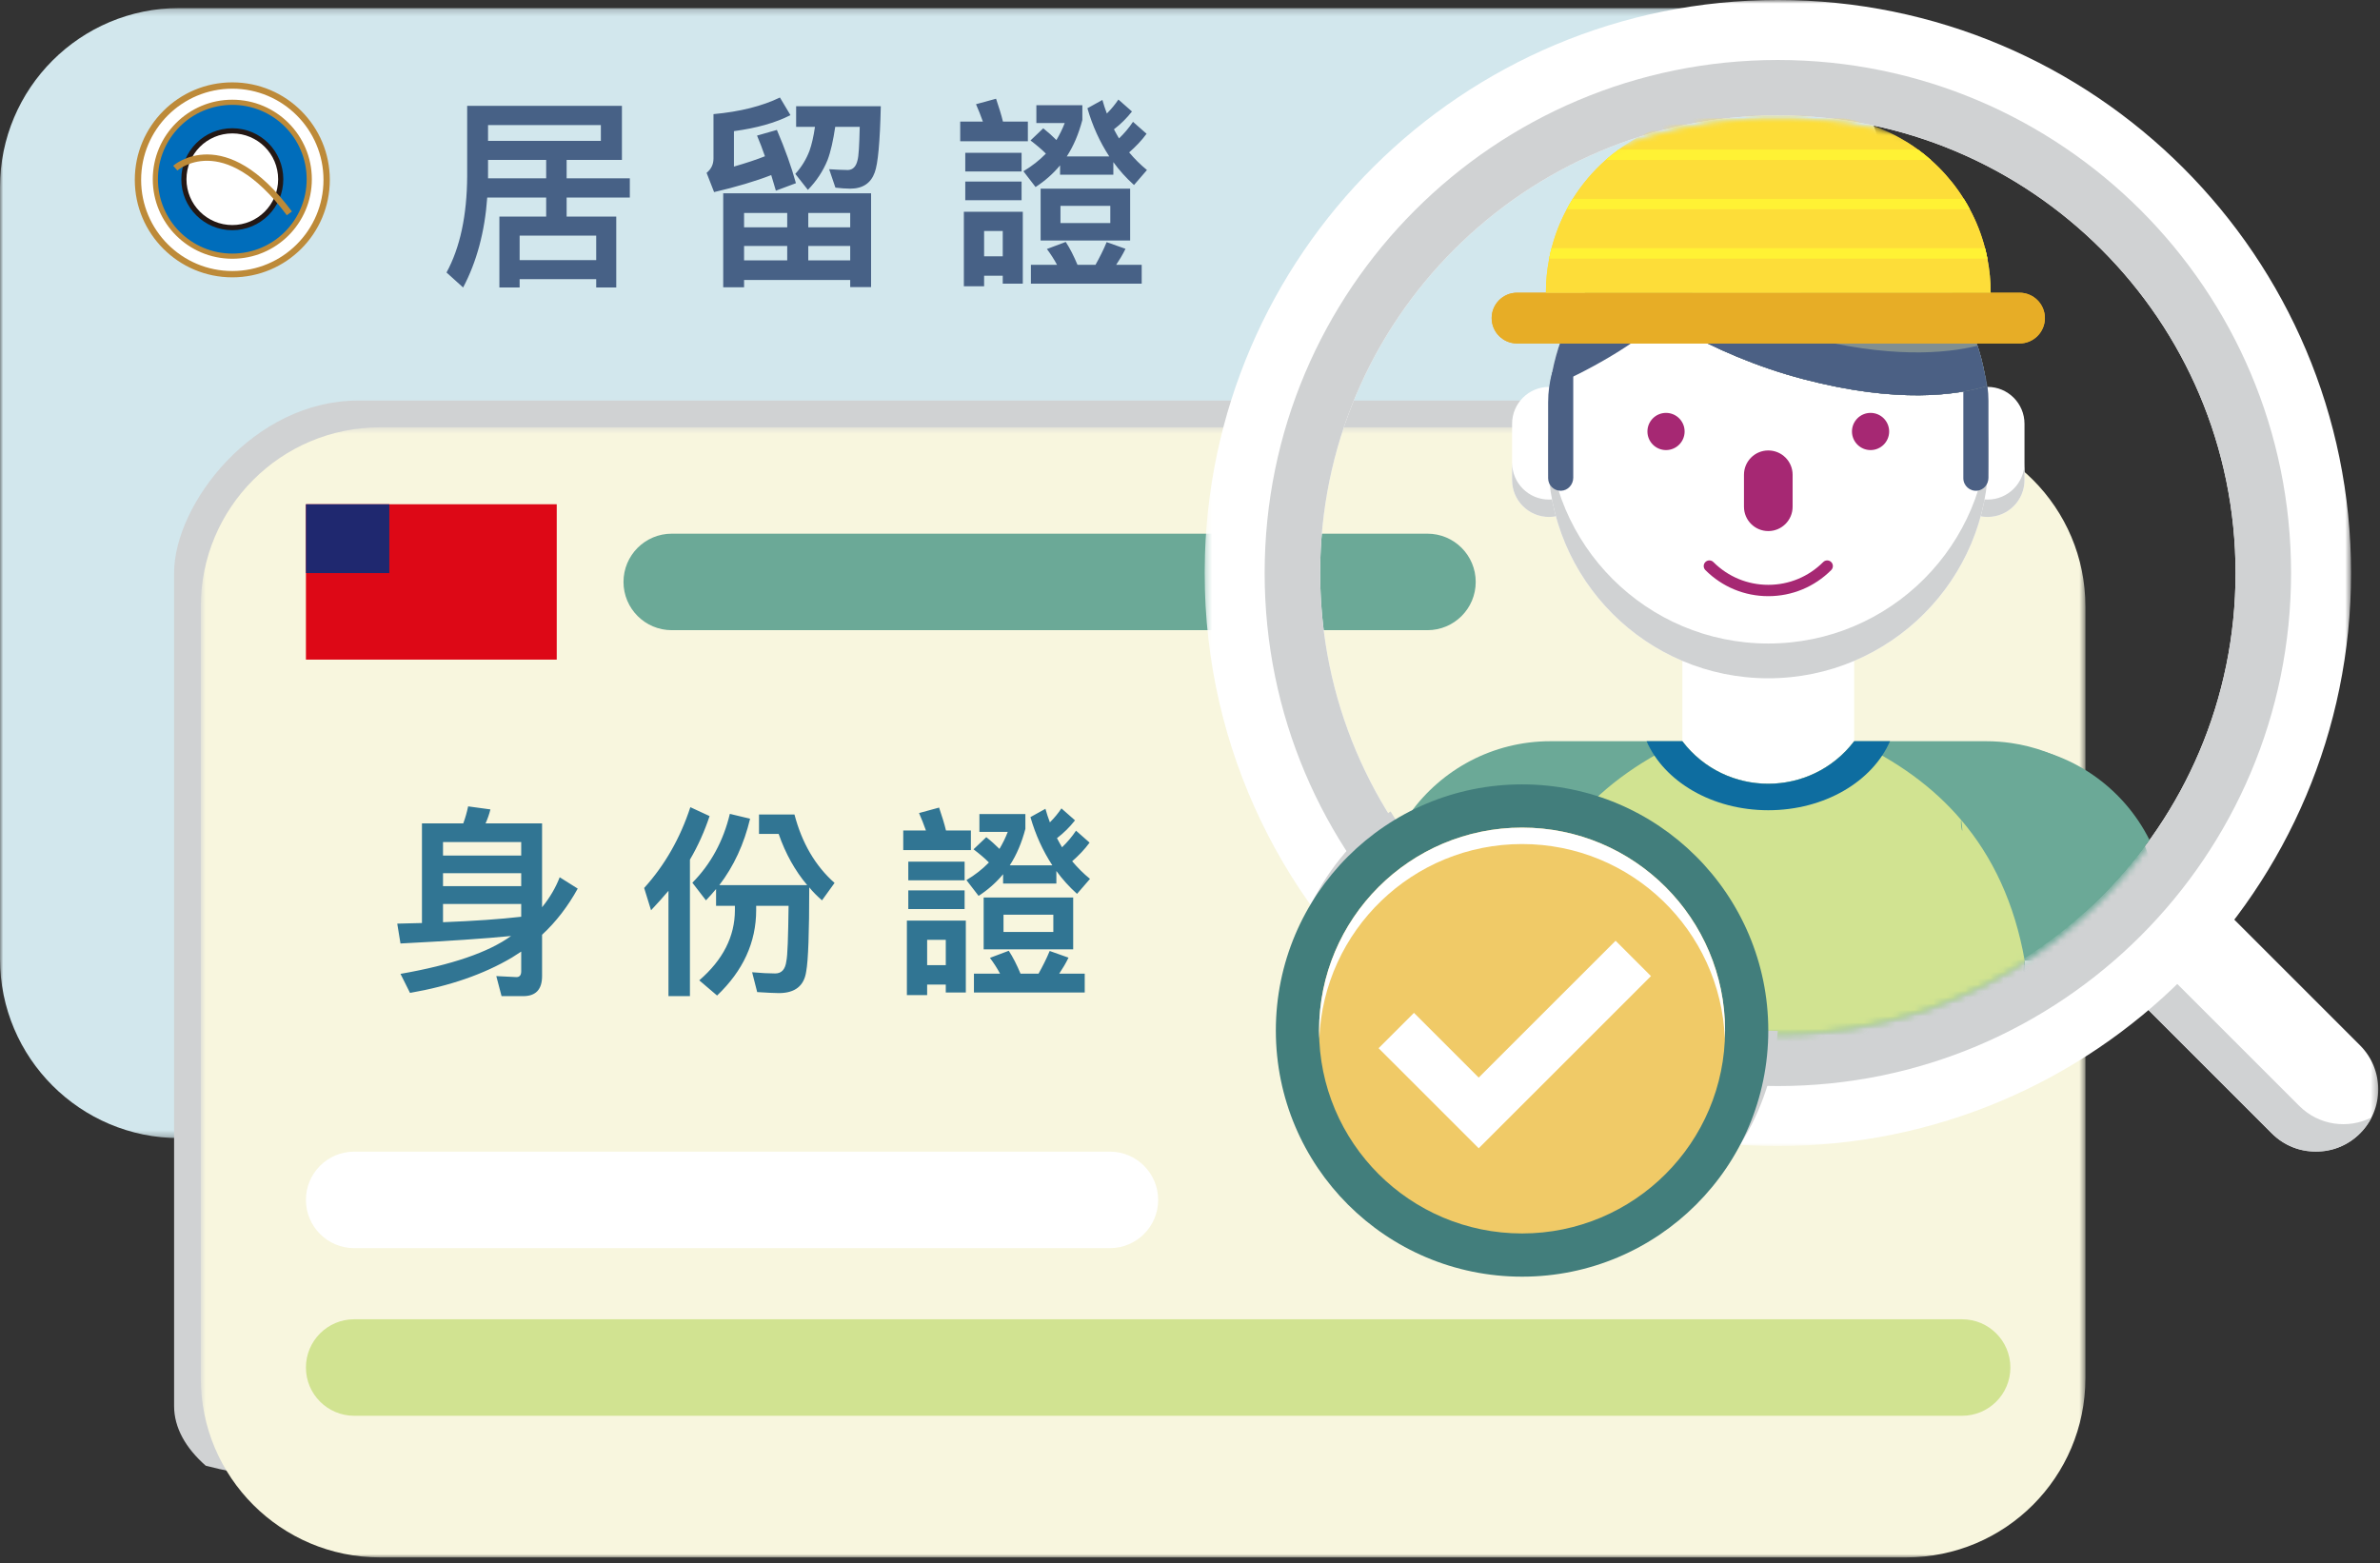 <?xml version="1.0" encoding="UTF-8"?>
<svg width="376px" height="247px" viewBox="0 0 376 247" version="1.1" xmlns="http://www.w3.org/2000/svg" xmlns:xlink="http://www.w3.org/1999/xlink">
    <rect x="0" y="0" width="376" height="247" fill="#333333" stroke="none"/>
    <!-- Generator: Sketch 61.1 (89650) - https://sketch.com -->
    <title>Group 10 outline</title>
    <desc>Created with Sketch.</desc>
    <defs>
        <polygon id="path-1" points="0 0.198 297.743 0.198 297.743 178.751 0 178.751"></polygon>
        <polygon id="path-3" points="0.72 0.447 298.463 0.447 298.463 179 0.72 179"></polygon>
        <polygon id="path-5" points="0.361 0.539 42.72 0.539 42.72 42.889 0.361 42.889"></polygon>
        <polygon id="path-7" points="0.314 0.927 181.429 0.927 181.429 182.002 0.314 182.002"></polygon>
        <path d="M0.555,73.058 C0.555,112.985 32.929,145.353 72.865,145.353 L72.865,145.353 C112.801,145.353 145.175,112.985 145.175,73.058 L145.175,73.058 C145.175,33.131 112.801,0.764 72.865,0.764 L72.865,0.764 C32.929,0.764 0.555,33.131 0.555,73.058 L0.555,73.058 Z" id="path-9"></path>
        <path d="M0.555,73.058 C0.555,112.985 32.929,145.353 72.865,145.353 L72.865,145.353 C112.801,145.353 145.175,112.985 145.175,73.058 L145.175,73.058 C145.175,33.131 112.801,0.764 72.865,0.764 L72.865,0.764 C32.929,0.764 0.555,33.131 0.555,73.058 L0.555,73.058 Z" id="path-11"></path>
        <path d="M0.555,73.058 C0.555,112.985 32.929,145.353 72.865,145.353 L72.865,145.353 C112.801,145.353 145.175,112.985 145.175,73.058 L145.175,73.058 C145.175,33.131 112.801,0.764 72.865,0.764 L72.865,0.764 C32.929,0.764 0.555,33.131 0.555,73.058 L0.555,73.058 Z" id="path-13"></path>
        <path d="M0.555,73.058 C0.555,112.985 32.929,145.353 72.865,145.353 L72.865,145.353 C112.801,145.353 145.175,112.985 145.175,73.058 L145.175,73.058 C145.175,33.131 112.801,0.764 72.865,0.764 L72.865,0.764 C32.929,0.764 0.555,33.131 0.555,73.058" id="path-15"></path>
        <path d="M0.555,73.058 C0.555,112.985 32.929,145.353 72.865,145.353 L72.865,145.353 C112.801,145.353 145.175,112.985 145.175,73.058 L145.175,73.058 C145.175,33.131 112.801,0.764 72.865,0.764 L72.865,0.764 C32.929,0.764 0.555,33.131 0.555,73.058" id="path-17"></path>
        <path d="M0.555,73.058 C0.555,112.985 32.929,145.353 72.865,145.353 L72.865,145.353 C112.801,145.353 145.175,112.985 145.175,73.058 L145.175,73.058 C145.175,33.131 112.801,0.764 72.865,0.764 L72.865,0.764 C32.929,0.764 0.555,33.131 0.555,73.058" id="path-19"></path>
        <path d="M0.555,73.058 C0.555,112.985 32.929,145.353 72.865,145.353 L72.865,145.353 C112.801,145.353 145.175,112.985 145.175,73.058 L145.175,73.058 C145.175,33.131 112.801,0.764 72.865,0.764 L72.865,0.764 C32.929,0.764 0.555,33.131 0.555,73.058" id="path-21"></path>
        <path d="M0.555,73.058 C0.555,112.985 32.929,145.353 72.865,145.353 L72.865,145.353 C112.801,145.353 145.175,112.985 145.175,73.058 L145.175,73.058 C145.175,33.131 112.801,0.764 72.865,0.764 L72.865,0.764 C32.929,0.764 0.555,33.131 0.555,73.058 L0.555,73.058 Z" id="path-23"></path>
        <path d="M0.555,73.058 C0.555,112.985 32.929,145.353 72.865,145.353 L72.865,145.353 C112.801,145.353 145.175,112.985 145.175,73.058 L145.175,73.058 C145.175,33.131 112.801,0.764 72.865,0.764 L72.865,0.764 C32.929,0.764 0.555,33.131 0.555,73.058 L0.555,73.058 Z" id="path-25"></path>
        <path d="M0.555,73.058 C0.555,112.985 32.929,145.353 72.865,145.353 L72.865,145.353 C112.801,145.353 145.175,112.985 145.175,73.058 L145.175,73.058 C145.175,33.131 112.801,0.764 72.865,0.764 L72.865,0.764 C32.929,0.764 0.555,33.131 0.555,73.058" id="path-27"></path>
        <path d="M0.555,73.058 C0.555,112.985 32.929,145.353 72.865,145.353 L72.865,145.353 C112.801,145.353 145.175,112.985 145.175,73.058 L145.175,73.058 C145.175,33.131 112.801,0.764 72.865,0.764 L72.865,0.764 C32.929,0.764 0.555,33.131 0.555,73.058" id="path-29"></path>
        <path d="M0.555,73.058 C0.555,112.985 32.929,145.353 72.865,145.353 L72.865,145.353 C112.801,145.353 145.175,112.985 145.175,73.058 L145.175,73.058 C145.175,33.131 112.801,0.764 72.865,0.764 L72.865,0.764 C32.929,0.764 0.555,33.131 0.555,73.058" id="path-31"></path>
        <path d="M0.555,73.058 C0.555,112.985 32.929,145.353 72.865,145.353 L72.865,145.353 C112.801,145.353 145.175,112.985 145.175,73.058 L145.175,73.058 C145.175,33.131 112.801,0.764 72.865,0.764 L72.865,0.764 C32.929,0.764 0.555,33.131 0.555,73.058" id="path-33"></path>
        <path d="M0.555,73.058 C0.555,112.985 32.929,145.353 72.865,145.353 L72.865,145.353 C112.801,145.353 145.175,112.985 145.175,73.058 L145.175,73.058 C145.175,33.131 112.801,0.764 72.865,0.764 L72.865,0.764 C32.929,0.764 0.555,33.131 0.555,73.058" id="path-35"></path>
        <path d="M0.555,73.058 C0.555,112.985 32.929,145.353 72.865,145.353 L72.865,145.353 C112.801,145.353 145.175,112.985 145.175,73.058 L145.175,73.058 C145.175,33.131 112.801,0.764 72.865,0.764 L72.865,0.764 C32.929,0.764 0.555,33.131 0.555,73.058" id="path-37"></path>
        <path d="M0.555,73.058 C0.555,112.985 32.929,145.353 72.865,145.353 L72.865,145.353 C112.801,145.353 145.175,112.985 145.175,73.058 L145.175,73.058 C145.175,33.131 112.801,0.764 72.865,0.764 L72.865,0.764 C32.929,0.764 0.555,33.131 0.555,73.058" id="path-39"></path>
        <path d="M0.555,73.058 C0.555,112.985 32.929,145.353 72.865,145.353 L72.865,145.353 C112.801,145.353 145.175,112.985 145.175,73.058 L145.175,73.058 C145.175,33.131 112.801,0.764 72.865,0.764 L72.865,0.764 C32.929,0.764 0.555,33.131 0.555,73.058" id="path-41"></path>
        <path d="M0.555,73.058 C0.555,112.985 32.929,145.353 72.865,145.353 L72.865,145.353 C112.801,145.353 145.175,112.985 145.175,73.058 L145.175,73.058 C145.175,33.131 112.801,0.764 72.865,0.764 L72.865,0.764 C32.929,0.764 0.555,33.131 0.555,73.058" id="path-43"></path>
        <path d="M0.555,73.058 C0.555,112.985 32.929,145.353 72.865,145.353 L72.865,145.353 C112.801,145.353 145.175,112.985 145.175,73.058 L145.175,73.058 C145.175,33.131 112.801,0.764 72.865,0.764 L72.865,0.764 C32.929,0.764 0.555,33.131 0.555,73.058" id="path-45"></path>
        <path d="M0.555,73.058 C0.555,112.985 32.929,145.353 72.865,145.353 L72.865,145.353 C112.801,145.353 145.175,112.985 145.175,73.058 L145.175,73.058 C145.175,33.131 112.801,0.764 72.865,0.764 L72.865,0.764 C32.929,0.764 0.555,33.131 0.555,73.058" id="path-47"></path>
        <path d="M0.555,73.058 C0.555,112.985 32.929,145.353 72.865,145.353 L72.865,145.353 C112.801,145.353 145.175,112.985 145.175,73.058 L145.175,73.058 C145.175,33.131 112.801,0.764 72.865,0.764 L72.865,0.764 C32.929,0.764 0.555,33.131 0.555,73.058" id="path-49"></path>
        <path d="M0.555,73.058 C0.555,112.985 32.929,145.353 72.865,145.353 L72.865,145.353 C112.801,145.353 145.175,112.985 145.175,73.058 L145.175,73.058 C145.175,33.131 112.801,0.764 72.865,0.764 L72.865,0.764 C32.929,0.764 0.555,33.131 0.555,73.058 L0.555,73.058 Z" id="path-51"></path>
        <path d="M0.555,73.058 C0.555,112.985 32.929,145.353 72.865,145.353 L72.865,145.353 C112.801,145.353 145.175,112.985 145.175,73.058 L145.175,73.058 C145.175,33.131 112.801,0.764 72.865,0.764 L72.865,0.764 C32.929,0.764 0.555,33.131 0.555,73.058" id="path-53"></path>
        <path d="M0.555,73.058 C0.555,112.985 32.929,145.353 72.865,145.353 L72.865,145.353 C112.801,145.353 145.175,112.985 145.175,73.058 L145.175,73.058 C145.175,33.131 112.801,0.764 72.865,0.764 L72.865,0.764 C32.929,0.764 0.555,33.131 0.555,73.058 L0.555,73.058 Z" id="path-55"></path>
        <path d="M0.555,73.058 C0.555,112.985 32.929,145.353 72.865,145.353 L72.865,145.353 C112.801,145.353 145.175,112.985 145.175,73.058 L145.175,73.058 C145.175,33.131 112.801,0.764 72.865,0.764 L72.865,0.764 C32.929,0.764 0.555,33.131 0.555,73.058 L0.555,73.058 Z" id="path-57"></path>
        <path d="M0.555,73.058 C0.555,112.985 32.929,145.353 72.865,145.353 L72.865,145.353 C112.801,145.353 145.175,112.985 145.175,73.058 L145.175,73.058 C145.175,33.131 112.801,0.764 72.865,0.764 L72.865,0.764 C32.929,0.764 0.555,33.131 0.555,73.058 L0.555,73.058 Z" id="path-59"></path>
        <path d="M0.555,73.058 C0.555,112.985 32.929,145.353 72.865,145.353 L72.865,145.353 C112.801,145.353 145.175,112.985 145.175,73.058 L145.175,73.058 C145.175,33.131 112.801,0.764 72.865,0.764 L72.865,0.764 C32.929,0.764 0.555,33.131 0.555,73.058" id="path-61"></path>
        <path d="M0.555,73.058 C0.555,112.985 32.929,145.353 72.865,145.353 L72.865,145.353 C112.801,145.353 145.175,112.985 145.175,73.058 L145.175,73.058 C145.175,33.131 112.801,0.764 72.865,0.764 L72.865,0.764 C32.929,0.764 0.555,33.131 0.555,73.058" id="path-63"></path>
        <path d="M0.555,73.058 C0.555,112.985 32.929,145.353 72.865,145.353 L72.865,145.353 C112.801,145.353 145.175,112.985 145.175,73.058 L145.175,73.058 C145.175,33.131 112.801,0.764 72.865,0.764 L72.865,0.764 C32.929,0.764 0.555,33.131 0.555,73.058" id="path-65"></path>
        <path d="M0.555,73.058 C0.555,112.985 32.929,145.353 72.865,145.353 L72.865,145.353 C112.801,145.353 145.175,112.985 145.175,73.058 L145.175,73.058 C145.175,33.131 112.801,0.764 72.865,0.764 L72.865,0.764 C32.929,0.764 0.555,33.131 0.555,73.058" id="path-67"></path>
        <path d="M0.555,73.058 C0.555,112.985 32.929,145.353 72.865,145.353 L72.865,145.353 C112.801,145.353 145.175,112.985 145.175,73.058 L145.175,73.058 C145.175,33.131 112.801,0.764 72.865,0.764 L72.865,0.764 C32.929,0.764 0.555,33.131 0.555,73.058" id="path-69"></path>
        <path d="M0.555,73.058 C0.555,112.985 32.929,145.353 72.865,145.353 L72.865,145.353 C112.801,145.353 145.175,112.985 145.175,73.058 L145.175,73.058 C145.175,33.131 112.801,0.764 72.865,0.764 L72.865,0.764 C32.929,0.764 0.555,33.131 0.555,73.058" id="path-71"></path>
        <polygon id="path-73" points="0 247 375.72 247 375.72 0.927 0 0.927"></polygon>
    </defs>
    <g id="懶人包" stroke="none" stroke-width="1" fill="none" fill-rule="evenodd">
        <g id="小資振興_懶人包_農遊券" transform="translate(-1137, -1139)">
            <g id="Group-10-outline" transform="translate(1137, 1138)">
                <g id="Group-156">
                    <g id="Group-44" transform="translate(0, 0.073)">
                        <g id="Group-3" transform="translate(0, 2)">
                            <mask id="mask-2" fill="white">
                                <use xlink:href="#path-1"></use>
                            </mask>
                            <g id="Clip-2"></g>
                            <path d="M269.426,178.751 L28.319,178.751 C12.679,178.751 -0,166.072 -0,150.433 L-0,28.516 C-0,12.876 12.679,0.198 28.319,0.198 L269.426,0.198 C285.066,0.198 297.743,12.876 297.743,28.516 L297.743,150.433 C297.743,166.072 285.066,178.751 269.426,178.751" id="Fill-1" fill="#D2E7ED" mask="url(#mask-2)"></path>
                        </g>
                        <path d="M51.605,29.344 C51.605,37.575 44.932,44.248 36.701,44.248 C28.469,44.248 21.796,37.575 21.796,29.344 C21.796,21.113 28.469,14.44 36.701,14.44 C44.932,14.44 51.605,21.113 51.605,29.344" id="Fill-4" fill="#FFFFFF"></path>
                        <path d="M51.605,29.344 C51.605,37.575 44.932,44.248 36.701,44.248 C28.469,44.248 21.796,37.575 21.796,29.344 C21.796,21.113 28.469,14.44 36.701,14.44 C44.932,14.44 51.605,21.113 51.605,29.344 Z" id="Stroke-6" stroke="#BD8A39"></path>
                        <path d="M48.857,29.246 C48.857,35.959 43.415,41.402 36.701,41.402 C29.987,41.402 24.545,35.959 24.545,29.246 C24.545,22.532 29.987,17.089 36.701,17.089 C43.415,17.089 48.857,22.532 48.857,29.246" id="Fill-8" fill="#006DBB"></path>
                        <path d="M48.857,29.246 C48.857,35.959 43.415,41.402 36.701,41.402 C29.987,41.402 24.545,35.959 24.545,29.246 C24.545,22.532 29.987,17.089 36.701,17.089 C43.415,17.089 48.857,22.532 48.857,29.246 Z" id="Stroke-10" stroke="#BD8A39" stroke-width="0.816"></path>
                        <g id="Group-16" transform="translate(29, 21)">
                            <path d="M15.35,8.246 C15.35,12.47 11.925,15.894 7.702,15.894 C3.478,15.894 0.052,12.47 0.052,8.246 C0.052,4.021 3.478,0.598 7.702,0.598 C11.925,0.598 15.35,4.021 15.35,8.246" id="Fill-12" fill="#FFFFFF"></path>
                            <path d="M15.35,8.246 C15.35,12.47 11.925,15.894 7.702,15.894 C3.478,15.894 0.052,12.47 0.052,8.246 C0.052,4.021 3.478,0.598 7.702,0.598 C11.925,0.598 15.35,4.021 15.35,8.246 Z" id="Stroke-14" stroke="#231815" stroke-width="0.816"></path>
                        </g>
                        <path d="M27.691,27.491 C27.691,27.491 35.351,20.683 45.712,34.636" id="Stroke-17" stroke="#BD8A39"></path>
                        <path d="M308.903,76.054 L308.903,211.42 C308.903,224.396 287.017,234.915 260.02,234.915 L52.133,234.915 C45.018,234.915 38.336,234.043 32.503,232.512 C29.317,229.708 27.504,226.496 27.504,223.076 L27.504,91.464 C27.504,80.589 40.032,64.215 56.591,64.215 L284.272,64.215 C291.387,64.215 298.07,65.087 303.903,66.618 C307.089,69.422 308.903,72.634 308.903,76.054" id="Fill-19" fill="#D0D2D3"></path>
                        <g id="Group-23" transform="translate(31, 68)">
                            <mask id="mask-4" fill="white">
                                <use xlink:href="#path-3"></use>
                            </mask>
                            <g id="Clip-22"></g>
                            <path d="M270.145,179 L29.038,179 C13.399,179 0.72,166.321 0.72,150.682 L0.72,28.766 C0.72,13.126 13.399,0.447 29.038,0.447 L270.145,0.447 C285.785,0.447 298.463,13.126 298.463,28.766 L298.463,150.682 C298.463,166.321 285.785,179 270.145,179" id="Fill-21" fill="#F8F6DE" mask="url(#mask-4)"></path>
                        </g>
                        <path d="M175.346,198.135 L55.955,198.135 C51.745,198.135 48.331,194.722 48.331,190.512 C48.331,186.302 51.745,182.889 55.955,182.889 L175.346,182.889 C179.556,182.889 182.97,186.302 182.97,190.512 C182.97,194.722 179.556,198.135 175.346,198.135" id="Fill-24" fill="#FFFFFF"></path>
                        <path d="M225.516,100.496 L106.125,100.496 C101.915,100.496 98.502,97.083 98.502,92.873 C98.502,88.663 101.915,85.25 106.125,85.25 L225.516,85.25 C229.727,85.25 233.139,88.663 233.139,92.873 C233.139,97.083 229.727,100.496 225.516,100.496" id="Fill-26" fill="#6BA997"></path>
                        <path d="M309.983,224.621 L55.955,224.621 C51.745,224.621 48.332,221.208 48.332,216.998 C48.332,212.788 51.745,209.375 55.955,209.375 L309.983,209.375 C314.193,209.375 317.606,212.788 317.606,216.998 C317.606,221.208 314.193,224.621 309.983,224.621" id="Fill-28" fill="#D1E391"></path>
                        <g id="Group-32" transform="translate(333, 140)">
                            <mask id="mask-6" fill="white">
                                <use xlink:href="#path-5"></use>
                            </mask>
                            <g id="Clip-31"></g>
                            <path d="M25.914,40.006 L0.361,14.459 L14.284,0.539 L39.837,26.086 C43.682,29.93 43.682,36.162 39.837,40.006 C35.992,43.85 29.759,43.85 25.914,40.006" id="Fill-30" fill="#FFFFFF" mask="url(#mask-6)"></path>
                        </g>
                        <path d="M363.252,175.669 L337.699,150.122 L333.361,154.459 L358.914,180.006 C362.759,183.85 368.992,183.85 372.837,180.006 C373.595,179.248 374.2,178.398 374.659,177.491 C370.966,179.361 366.339,178.756 363.252,175.669" id="Fill-33" fill="#D0D2D3"></path>
                        <g id="Group-37" transform="translate(190, 0)">
                            <mask id="mask-8" fill="white">
                                <use xlink:href="#path-7"></use>
                            </mask>
                            <g id="Clip-36"></g>
                            <path d="M90.871,163.757 C75.052,163.757 60.417,158.678 48.512,150.058 C30.366,136.927 18.563,115.573 18.563,91.464 C18.563,89.746 18.622,88.04 18.741,86.35 C21.368,48.81 52.655,19.171 90.871,19.171 C130.806,19.171 163.18,51.538 163.18,91.464 C163.18,131.39 130.806,163.757 90.871,163.757 M90.871,0.926 C41.051,0.926 0.63,41.145 0.318,90.88 C0.314,91.073 0.314,91.271 0.314,91.464 C0.314,119.562 13.116,144.671 33.206,161.277 C48.867,174.222 68.961,182.002 90.871,182.002 C140.886,182.002 181.429,141.468 181.429,91.464 C181.429,41.46 140.886,0.926 90.871,0.926" id="Fill-35" fill="#FFFFFF" mask="url(#mask-8)"></path>
                        </g>
                        <path d="M280.871,163.759 C240.935,163.759 208.561,131.391 208.561,91.464 C208.561,51.537 240.935,19.169 280.871,19.169 C320.808,19.169 353.182,51.537 353.182,91.464 C353.182,131.391 320.808,163.759 280.871,163.759 M280.871,10.404 C236.093,10.404 199.793,46.696 199.793,91.464 C199.793,136.233 236.093,172.525 280.871,172.525 C325.65,172.525 361.95,136.233 361.95,91.464 C361.95,46.696 325.65,10.404 280.871,10.404" id="Fill-38" fill="#D0D2D3"></path>
                        <path d="M244.137,118.681 C234.489,119.513 226.273,125.38 222.144,133.645 C227.991,141.769 235.487,148.626 244.137,153.739 L244.137,118.681 Z" id="Fill-40" fill="#6BA997"></path>
                        <path d="M317.606,118.682 L317.606,153.74 C326.253,148.629 333.747,141.774 339.591,133.653 C335.463,125.384 327.253,119.518 317.606,118.682" id="Fill-42" fill="#6BA997"></path>
                    </g>
                    <g id="Group-141" transform="translate(208, 19.073)">
                        <g id="Group-47">
                            <mask id="mask-10" fill="white">
                                <use xlink:href="#path-9"></use>
                            </mask>
                            <g id="Clip-46"></g>
                            <path d="M133.05,128.66 L133.05,148.813 C130.401,151.893 127.522,154.772 124.441,157.424 C124.418,157.444 124.395,157.465 124.372,157.484 C121.239,160.174 117.898,162.633 114.376,164.83 C113.557,165.342 112.726,165.84 111.886,166.323 C111.883,166.326 111.88,166.326 111.874,166.329 C110.321,167.223 108.737,168.068 107.119,168.859 L107.116,168.859 C100.538,172.084 93.466,174.442 86.039,175.794 C84.166,176.137 82.274,176.412 80.358,176.622 C79.618,176.703 78.88,176.775 78.135,176.835 C75.957,177.016 73.754,177.108 71.53,177.114 L71.18,177.114 C68.971,177.108 66.781,177.016 64.618,176.838 C64.611,176.838 64.599,176.838 64.587,176.835 C63.842,176.775 63.103,176.703 62.363,176.622 C60.425,176.41 58.509,176.131 56.613,175.782 C49.21,174.428 42.157,172.072 35.602,168.859 C33.983,168.066 32.392,167.221 30.836,166.326 C29.996,165.84 29.165,165.342 28.345,164.83 C24.799,162.618 21.436,160.139 18.28,157.424 C15.2,154.772 12.321,151.893 9.672,148.813 L9.672,126.305 C9.672,120.368 11.571,114.877 14.792,110.399 C19.742,103.522 27.819,99.041 36.94,99.041 L105.774,99.041 C107.122,99.041 108.448,99.139 109.745,99.329 C117.218,100.419 123.707,104.54 127.924,110.407 C131.143,114.88 133.035,120.371 133.035,126.305 L133.035,128.66 L133.05,128.66 Z" id="Fill-45" fill="#6BA997" mask="url(#mask-10)"></path>
                        </g>
                        <g id="Group-50">
                            <mask id="mask-12" fill="white">
                                <use xlink:href="#path-11"></use>
                            </mask>
                            <g id="Clip-49"></g>
                            <path d="M30.836,133.722 L30.836,166.326 C29.996,165.84 29.165,165.342 28.345,164.83 C24.799,162.618 21.436,160.14 18.28,157.424 C15.2,154.773 12.32,151.894 9.672,148.814 L9.672,133.722 L30.836,133.722 Z" id="Fill-48" fill="#FFFFFF" mask="url(#mask-12)"></path>
                        </g>
                        <g id="Group-53">
                            <mask id="mask-14" fill="white">
                                <use xlink:href="#path-13"></use>
                            </mask>
                            <g id="Clip-52"></g>
                            <path d="M133.05,133.722 L133.05,148.814 C130.401,151.894 127.522,154.773 124.441,157.424 C124.418,157.445 124.395,157.465 124.372,157.485 C121.239,160.174 117.898,162.633 114.376,164.83 C113.557,165.342 112.726,165.84 111.886,166.324 L111.886,133.722 L133.05,133.722 Z" id="Fill-51" fill="#FFFFFF" mask="url(#mask-14)"></path>
                        </g>
                        <g id="Group-56">
                            <mask id="mask-16" fill="white">
                                <use xlink:href="#path-15"></use>
                            </mask>
                            <g id="Clip-55"></g>
                            <path d="M36.716,63.607 L36.716,63.607 C33.495,63.607 30.885,60.997 30.885,57.776 L30.885,48.888 C30.885,45.668 33.495,43.057 36.716,43.057 C39.937,43.057 42.547,45.668 42.547,48.888 L42.547,57.776 C42.547,60.997 39.937,63.607 36.716,63.607" id="Fill-54" fill="#FFFFFF" mask="url(#mask-16)"></path>
                        </g>
                        <g id="Group-59">
                            <mask id="mask-18" fill="white">
                                <use xlink:href="#path-17"></use>
                            </mask>
                            <g id="Clip-58"></g>
                            <path d="M36.716,60.861 L36.716,60.861 C33.495,60.861 30.885,58.251 30.885,55.03 L30.885,57.777 C30.885,60.997 33.495,63.607 36.716,63.607 C39.937,63.607 42.547,60.997 42.547,57.777 L42.547,55.03 C42.547,58.251 39.937,60.861 36.716,60.861" id="Fill-57" fill="#D0D2D3" mask="url(#mask-18)"></path>
                        </g>
                        <g id="Group-62">
                            <mask id="mask-20" fill="white">
                                <use xlink:href="#path-19"></use>
                            </mask>
                            <g id="Clip-61"></g>
                            <path d="M106.006,63.607 L106.005,63.607 C102.785,63.607 100.174,60.997 100.174,57.776 L100.174,48.888 C100.174,45.668 102.785,43.057 106.005,43.057 L106.006,43.057 C109.227,43.057 111.837,45.668 111.837,48.888 L111.837,57.776 C111.837,60.997 109.227,63.607 106.006,63.607" id="Fill-60" fill="#FFFFFF" mask="url(#mask-20)"></path>
                        </g>
                        <g id="Group-65">
                            <mask id="mask-22" fill="white">
                                <use xlink:href="#path-21"></use>
                            </mask>
                            <g id="Clip-64"></g>
                            <path d="M106.006,60.861 L106.006,60.861 C102.785,60.861 100.174,58.251 100.174,55.03 L100.174,57.777 C100.174,60.997 102.785,63.607 106.006,63.607 C109.227,63.607 111.837,60.997 111.837,57.777 L111.837,55.03 C111.837,58.251 109.227,60.861 106.006,60.861" id="Fill-63" fill="#D0D2D3" mask="url(#mask-22)"></path>
                        </g>
                        <g id="Group-68">
                            <mask id="mask-24" fill="white">
                                <use xlink:href="#path-23"></use>
                            </mask>
                            <g id="Clip-67"></g>
                            <path d="M57.79,80.615 L57.79,99.04 L57.78,99.04 L57.783,99.044 C64.615,108.002 78.101,108.001 84.931,99.04 L84.932,99.04 L84.932,80.615 L57.79,80.615 Z" id="Fill-66" fill="#FFFFFF" mask="url(#mask-24)"></path>
                        </g>
                        <g id="Group-71">
                            <mask id="mask-26" fill="white">
                                <use xlink:href="#path-25"></use>
                            </mask>
                            <g id="Clip-70"></g>
                            <path d="M37.224,40.736 C38.353,34.937 40.922,29.653 44.55,25.274 C45.596,24.003 46.736,22.813 47.953,21.705 C54.132,16.076 62.344,12.649 71.361,12.649 C71.76,12.649 72.163,12.656 72.564,12.673 C72.7,12.673 72.835,12.679 72.968,12.686 C81.936,13.093 90.013,16.892 95.957,22.838 C101.252,28.132 104.849,35.13 105.856,42.939 C106.046,44.41 106.144,45.908 106.144,47.429 L106.144,54.317 C106.144,73.527 90.573,89.097 71.361,89.097 C52.153,89.097 36.578,73.527 36.578,54.317 L36.578,47.429 C36.578,45.952 36.669,44.498 36.849,43.071 L37.224,40.736 Z" id="Fill-69" fill="#FFFFFF" mask="url(#mask-26)"></path>
                        </g>
                        <g id="Group-74">
                            <mask id="mask-28" fill="white">
                                <use xlink:href="#path-27"></use>
                            </mask>
                            <g id="Clip-73"></g>
                            <path d="M71.36,83.604 C52.152,83.604 36.577,68.034 36.577,48.824 L36.577,54.317 C36.577,73.527 52.152,89.097 71.36,89.097 C90.572,89.097 106.143,73.527 106.143,54.317 L106.143,48.824 C106.143,68.034 90.572,83.604 71.36,83.604" id="Fill-72" fill="#D0D2D3" mask="url(#mask-28)"></path>
                        </g>
                        <g id="Group-77">
                            <mask id="mask-30" fill="white">
                                <use xlink:href="#path-29"></use>
                            </mask>
                            <g id="Clip-76"></g>
                            <path d="M37.224,40.736 L40.547,40.736 L40.547,57.404 C40.547,58.491 39.706,59.437 38.62,59.467 C37.495,59.499 36.578,58.599 36.578,57.486 L36.578,45.495 C36.578,43.886 36.795,42.286 37.224,40.736" id="Fill-75" fill="#4B6084" mask="url(#mask-30)"></path>
                        </g>
                        <g id="Group-80">
                            <mask id="mask-32" fill="white">
                                <use xlink:href="#path-31"></use>
                            </mask>
                            <g id="Clip-79"></g>
                            <path d="M106.143,45.234 L106.143,57.415 C106.143,58.424 105.418,59.324 104.417,59.452 C103.206,59.606 102.174,58.666 102.174,57.486 L102.174,40.736 L105.498,40.736 C105.926,42.197 106.143,43.712 106.143,45.234" id="Fill-78" fill="#4B6084" mask="url(#mask-32)"></path>
                        </g>
                        <g id="Group-83">
                            <mask id="mask-34" fill="white">
                                <use xlink:href="#path-33"></use>
                            </mask>
                            <g id="Clip-82"></g>
                            <path d="M72.564,12.672 C69.045,18.163 60.324,30.032 46.2,38.38 C42.8,40.386 39.678,41.918 36.848,43.07 C36.852,43.068 36.852,43.061 36.852,43.057 C37.692,36.346 40.445,30.229 44.549,25.274 C45.596,24.002 46.736,22.813 47.953,21.704 C54.131,16.075 62.344,12.649 71.36,12.649 C71.76,12.649 72.164,12.655 72.564,12.672" id="Fill-81" fill="#4B6084" mask="url(#mask-34)"></path>
                        </g>
                        <g id="Group-86">
                            <mask id="mask-36" fill="white">
                                <use xlink:href="#path-35"></use>
                            </mask>
                            <g id="Clip-85"></g>
                            <path d="M105.855,42.939 C101.12,44.373 91.789,45.725 76.97,41.851 C61.985,37.936 50.613,30.171 44.549,25.274 C45.596,24.002 46.736,22.813 47.953,21.705 C54.131,16.076 62.344,12.649 71.36,12.649 C71.896,12.649 72.435,12.659 72.967,12.686 C81.935,13.093 90.013,16.892 95.958,22.837 C101.252,28.131 104.848,35.129 105.855,42.939" id="Fill-84" fill="#808F91" mask="url(#mask-36)"></path>
                        </g>
                        <g id="Group-89">
                            <mask id="mask-38" fill="white">
                                <use xlink:href="#path-37"></use>
                            </mask>
                            <g id="Clip-88"></g>
                            <path d="M76.971,21.515 C70.409,19.801 64.54,17.348 59.506,14.722 C55.195,16.285 51.279,18.675 47.953,21.704 C46.737,22.813 45.597,24.002 44.55,25.274 C50.614,30.171 61.986,37.936 76.971,41.851 C91.789,45.725 101.12,44.372 105.856,42.939 C104.921,35.688 101.751,29.138 97.065,24 C92.026,24.228 85.384,23.714 76.971,21.515" id="Fill-87" fill="#4B6084" mask="url(#mask-38)"></path>
                        </g>
                        <g id="Group-92">
                            <mask id="mask-40" fill="white">
                                <use xlink:href="#path-39"></use>
                            </mask>
                            <g id="Clip-91"></g>
                            <path d="M76.971,28.293 C67.39,25.79 59.289,21.714 53.106,17.819 C51.268,18.955 49.542,20.256 47.953,21.704 C46.737,22.813 45.597,24.002 44.55,25.273 C50.614,30.171 61.986,37.936 76.971,41.851 C91.789,45.725 101.12,44.372 105.856,42.939 C105.271,38.401 103.807,34.141 101.649,30.325 C96.334,31.162 88.241,31.239 76.971,28.293" id="Fill-90" fill="#808F91" mask="url(#mask-40)"></path>
                        </g>
                        <g id="Group-95">
                            <mask id="mask-42" fill="white">
                                <use xlink:href="#path-41"></use>
                            </mask>
                            <g id="Clip-94"></g>
                            <path d="M76.971,35.072 C64.677,31.861 54.819,26.059 48.325,21.375 C48.2,21.484 48.075,21.593 47.953,21.705 C46.737,22.813 45.597,24.003 44.55,25.274 C50.614,30.172 61.986,37.936 76.971,41.851 C91.789,45.725 101.12,44.373 105.856,42.939 C105.573,40.74 105.076,38.608 104.403,36.557 C99.324,37.801 90.401,38.584 76.971,35.072" id="Fill-93" fill="#4B6084" mask="url(#mask-42)"></path>
                        </g>
                        <g id="Group-98">
                            <mask id="mask-44" fill="white">
                                <use xlink:href="#path-43"></use>
                            </mask>
                            <g id="Clip-97"></g>
                            <path d="M71.361,65.837 L71.36,65.837 C69.239,65.837 67.518,64.116 67.518,61.995 L67.518,56.941 C67.518,54.819 69.239,53.099 71.36,53.099 L71.361,53.099 C73.482,53.099 75.203,54.819 75.203,56.941 L75.203,61.995 C75.203,64.116 73.482,65.837 71.361,65.837" id="Fill-96" fill="#A62873" mask="url(#mask-44)"></path>
                        </g>
                        <g id="Group-101">
                            <mask id="mask-46" fill="white">
                                <use xlink:href="#path-45"></use>
                            </mask>
                            <g id="Clip-100"></g>
                            <path d="M58.141,50.102 C58.141,51.724 56.826,53.04 55.203,53.04 C53.581,53.04 52.266,51.724 52.266,50.102 C52.266,48.48 53.581,47.164 55.203,47.164 C56.826,47.164 58.141,48.48 58.141,50.102" id="Fill-99" fill="#A62873" mask="url(#mask-46)"></path>
                        </g>
                        <g id="Group-104">
                            <mask id="mask-48" fill="white">
                                <use xlink:href="#path-47"></use>
                            </mask>
                            <g id="Clip-103"></g>
                            <path d="M90.455,50.102 C90.455,51.724 89.14,53.04 87.517,53.04 C85.894,53.04 84.58,51.724 84.58,50.102 C84.58,48.48 85.894,47.164 87.517,47.164 C89.14,47.164 90.455,48.48 90.455,50.102" id="Fill-102" fill="#A62873" mask="url(#mask-48)"></path>
                        </g>
                        <g id="Group-107">
                            <mask id="mask-50" fill="white">
                                <use xlink:href="#path-49"></use>
                            </mask>
                            <g id="Clip-106"></g>
                            <path d="M71.36,76.122 C67.607,76.122 64.077,74.658 61.419,72.001 C61.069,71.651 61.069,71.085 61.419,70.734 C61.768,70.385 62.337,70.385 62.686,70.734 C65.006,73.054 68.086,74.33 71.36,74.33 C74.635,74.33 77.715,73.054 80.035,70.734 C80.384,70.385 80.952,70.385 81.301,70.734 C81.652,71.085 81.652,71.651 81.301,72.001 C78.644,74.658 75.114,76.122 71.36,76.122" id="Fill-105" fill="#A62873" mask="url(#mask-50)"></path>
                        </g>
                        <g id="Group-110">
                            <mask id="mask-52" fill="white">
                                <use xlink:href="#path-51"></use>
                            </mask>
                            <g id="Clip-109"></g>
                            <polygon id="Fill-108" fill="#F23E23" mask="url(#mask-52)" points="71.36 173.055 71.344 173.074 71.35 173.093 71.361 173.056"></polygon>
                        </g>
                        <g id="Group-113">
                            <mask id="mask-54" fill="white">
                                <use xlink:href="#path-53"></use>
                            </mask>
                            <g id="Clip-112"></g>
                            <path d="M101.836,111.483 C102.334,114.978 101.615,112.153 101.836,111.481 C97.352,106.217 91.636,102.151 84.932,99.042 C84.931,99.042 84.931,99.043 84.931,99.043 C78.1,108.002 64.615,108.003 57.783,99.045 L57.781,99.042 C43.647,105.596 33.897,116.408 30.836,133.722 L30.836,166.327 C32.392,167.221 33.982,168.067 35.602,168.86 C42.157,172.073 49.21,174.428 56.613,175.784 C58.509,176.131 60.425,176.41 62.363,176.624 C63.103,176.704 63.842,176.776 64.587,176.836 C64.599,176.838 64.61,176.838 64.618,176.838 L69.664,177.048 L71.18,177.109 L71.18,177.124 L71.205,177.124 L71.357,177.115 L71.36,177.115 L71.508,177.124 L71.53,177.124 L71.53,177.109 L73.058,177.046 L78.135,176.836 C78.88,176.776 79.618,176.704 80.357,176.624 C82.274,176.414 84.166,176.137 86.039,175.795 C93.466,174.443 100.538,172.085 107.116,168.86 L107.119,168.86 C108.736,168.069 110.32,167.224 111.874,166.33 L111.874,133.722 C110.267,124.62 106.807,117.317 101.836,111.483" id="Fill-111" fill="#D1E391" mask="url(#mask-54)"></path>
                        </g>
                        <g id="Group-116">
                            <mask id="mask-56" fill="white">
                                <use xlink:href="#path-55"></use>
                            </mask>
                            <g id="Clip-115"></g>
                            <path d="M111.886,166.323 L111.874,140.823 L111.871,133.721 L107.119,168.859 C108.737,168.069 110.321,167.224 111.874,166.329 L111.886,166.323 Z" id="Fill-114" fill="#0E6DA0" mask="url(#mask-56)"></path>
                        </g>
                        <g id="Group-119">
                            <mask id="mask-58" fill="white">
                                <use xlink:href="#path-57"></use>
                            </mask>
                            <g id="Clip-118"></g>
                            <path d="M35.601,168.86 C33.982,168.067 32.391,167.221 30.835,166.327 L30.835,133.722 L35.601,168.86 Z" id="Fill-117" fill="#0E6DA0" mask="url(#mask-58)"></path>
                        </g>
                        <g id="Group-122">
                            <mask id="mask-60" fill="white">
                                <use xlink:href="#path-59"></use>
                            </mask>
                            <g id="Clip-121"></g>
                            <path d="M84.93,99.041 C78.1,108.001 64.615,108.002 57.783,99.044 L57.781,99.041 L52.133,99.041 C54.895,105.388 62.458,109.945 71.361,109.945 C80.263,109.945 87.826,105.388 90.587,99.041 L84.93,99.041 Z" id="Fill-120" fill="#0E6DA0" mask="url(#mask-60)"></path>
                        </g>
                        <g id="Group-125">
                            <mask id="mask-62" fill="white">
                                <use xlink:href="#path-61"></use>
                            </mask>
                            <g id="Clip-124"></g>
                            <path d="M111.053,28.178 L31.669,28.178 C29.455,28.178 27.66,29.973 27.66,32.186 C27.66,34.4 29.455,36.195 31.669,36.195 L111.053,36.195 C113.266,36.195 115.061,34.4 115.061,32.186 C115.061,29.973 113.266,28.178 111.053,28.178" id="Fill-123" fill="#E7AD26" mask="url(#mask-62)"></path>
                        </g>
                        <g id="Group-128">
                            <mask id="mask-64" fill="white">
                                <use xlink:href="#path-63"></use>
                            </mask>
                            <g id="Clip-127"></g>
                            <path d="M106.492,28.178 L36.228,28.178 C36.228,26.335 36.405,24.537 36.749,22.794 C36.852,22.241 36.977,21.689 37.119,21.146 C37.677,18.984 38.487,16.925 39.52,14.999 C39.818,14.438 40.137,13.887 40.472,13.35 C41.907,11.057 43.664,8.985 45.677,7.204 C46.335,6.618 47.017,6.068 47.727,5.555 C52.356,2.167 58.062,0.171 64.232,0.171 L78.488,0.171 C84.662,0.171 90.368,2.17 94.993,5.555 C95.703,6.072 96.386,6.618 97.041,7.204 C97.467,7.578 97.883,7.97 98.288,8.375 C99.788,9.875 101.118,11.541 102.244,13.35 C102.584,13.887 102.902,14.438 103.2,14.999 C104.233,16.925 105.044,18.984 105.601,21.146 C105.743,21.689 105.868,22.241 105.972,22.794 C106.315,24.537 106.492,26.335 106.492,28.178" id="Fill-126" fill="#FDDD39" mask="url(#mask-64)"></path>
                        </g>
                        <g id="Group-131">
                            <mask id="mask-66" fill="white">
                                <use xlink:href="#path-65"></use>
                            </mask>
                            <g id="Clip-130"></g>
                            <path d="M94.993,5.555 L47.727,5.555 C47.017,6.068 46.335,6.618 45.677,7.204 L97.041,7.204 C96.386,6.618 95.703,6.072 94.993,5.555 M102.244,13.35 L40.472,13.35 C40.137,13.887 39.818,14.438 39.52,14.999 L103.2,14.999 C102.902,14.438 102.584,13.887 102.244,13.35 M105.601,21.146 L37.119,21.146 C36.977,21.689 36.852,22.241 36.749,22.794 L105.972,22.794 C105.868,22.241 105.743,21.689 105.601,21.146" id="Fill-129" fill="#FFF234" mask="url(#mask-66)"></path>
                        </g>
                        <g id="Group-134">
                            <mask id="mask-68" fill="white">
                                <use xlink:href="#path-67"></use>
                            </mask>
                            <g id="Clip-133"></g>
                            <path d="M111.053,28.178 L31.669,28.178 C29.455,28.178 27.66,29.973 27.66,32.186 C27.66,34.4 29.455,36.195 31.669,36.195 L111.053,36.195 C113.266,36.195 115.061,34.4 115.061,32.186 C115.061,29.973 113.266,28.178 111.053,28.178" id="Fill-132" fill="#E7AD26" mask="url(#mask-68)"></path>
                        </g>
                        <g id="Group-137">
                            <mask id="mask-70" fill="white">
                                <use xlink:href="#path-69"></use>
                            </mask>
                            <g id="Clip-136"></g>
                            <path d="M106.492,28.178 L36.228,28.178 C36.228,26.335 36.405,24.537 36.749,22.794 C36.852,22.241 36.977,21.689 37.119,21.146 C37.677,18.984 38.487,16.925 39.52,14.999 C39.818,14.438 40.137,13.887 40.472,13.35 C41.907,11.057 43.664,8.985 45.677,7.204 C46.335,6.618 47.017,6.068 47.727,5.555 C52.356,2.167 58.062,0.171 64.232,0.171 L78.488,0.171 C84.662,0.171 90.368,2.17 94.993,5.555 C95.703,6.072 96.386,6.618 97.041,7.204 C97.467,7.578 97.883,7.97 98.288,8.375 C99.788,9.875 101.118,11.541 102.244,13.35 C102.584,13.887 102.902,14.438 103.2,14.999 C104.233,16.925 105.044,18.984 105.601,21.146 C105.743,21.689 105.868,22.241 105.972,22.794 C106.315,24.537 106.492,26.335 106.492,28.178" id="Fill-135" fill="#FDDD39" mask="url(#mask-70)"></path>
                        </g>
                        <g id="Group-140">
                            <mask id="mask-72" fill="white">
                                <use xlink:href="#path-71"></use>
                            </mask>
                            <g id="Clip-139"></g>
                            <path d="M94.993,5.555 L47.727,5.555 C47.017,6.068 46.335,6.618 45.677,7.204 L97.041,7.204 C96.386,6.618 95.703,6.072 94.993,5.555 M102.244,13.35 L40.472,13.35 C40.137,13.887 39.818,14.438 39.52,14.999 L103.2,14.999 C102.902,14.438 102.584,13.887 102.244,13.35 M105.601,21.146 L37.119,21.146 C36.977,21.689 36.852,22.241 36.749,22.794 L105.972,22.794 C105.868,22.241 105.743,21.689 105.601,21.146" id="Fill-138" fill="#FFF234" mask="url(#mask-72)"></path>
                        </g>
                    </g>
                    <g id="Group-155" transform="translate(0, 0.073)">
                        <path d="M280.865,163.819 C280.386,170.167 278.363,176.373 274.891,181.83 C248.893,179.93 223.909,166.881 207.627,143.978 C207.514,143.82 207.4,143.66 207.292,143.5 C210.048,137.99 214.162,133.055 219.536,129.236 C219.584,129.202 219.633,129.168 219.682,129.136 C220.565,130.583 221.506,132.007 222.502,133.408 C236.472,153.059 258.466,163.627 280.865,163.819" id="Fill-142" fill="#D0D2D3"></path>
                        <path d="M279.36,163.752 C279.36,185.231 261.945,202.643 240.462,202.643 C218.978,202.643 201.562,185.231 201.562,163.752 C201.562,142.273 218.978,124.861 240.462,124.861 C261.945,124.861 279.36,142.273 279.36,163.752" id="Fill-144" fill="#427E7C"></path>
                        <path d="M272.53,163.752 C272.53,181.46 258.173,195.815 240.462,195.815 C222.75,195.815 208.392,181.46 208.392,163.752 C208.392,146.045 222.75,131.69 240.462,131.69 C258.173,131.69 272.53,146.045 272.53,163.752" id="Fill-146" fill="#F0CA67"></path>
                        <path d="M240.462,134.287 C257.737,134.287 271.816,147.946 272.498,165.051 C272.515,164.619 272.53,164.187 272.53,163.752 C272.53,146.045 258.173,131.69 240.462,131.69 C222.751,131.69 208.393,146.045 208.393,163.752 C208.393,164.187 208.408,164.619 208.426,165.051 C209.108,147.946 223.187,134.287 240.462,134.287" id="Fill-148" fill="#FFFFFF"></path>
                        <polygon id="Fill-150" fill="#FFFFFF" points="233.611 182.358 217.796 166.545 223.382 160.961 233.611 171.187 255.237 149.566 260.824 155.151"></polygon>
                        <mask id="mask-74" fill="white">
                            <use xlink:href="#path-73"></use>
                        </mask>
                        <g id="Clip-153"></g>
                        <polygon id="Fill-152" fill="#DD0816" mask="url(#mask-74)" points="48.332 105.147 87.955 105.147 87.955 80.6 48.332 80.6"></polygon>
                        <polygon id="Fill-154" fill="#1F286F" mask="url(#mask-74)" points="48.332 91.475 61.504 91.475 61.504 80.6 48.332 80.6"></polygon>
                    </g>
                </g>
                <path d="M82.662,158.392 C84.646,158.392 85.638,157.336 85.638,155.224 L85.638,148.696 C87.878,146.616 89.734,144.184 91.27,141.4 L88.422,139.608 C87.782,141.272 86.854,142.84 85.638,144.344 L85.638,131.096 L76.71,131.096 C77.03,130.392 77.286,129.656 77.478,128.888 L73.958,128.408 C73.766,129.336 73.51,130.232 73.19,131.096 L66.662,131.096 L66.662,146.84 L62.758,146.936 L63.27,150.072 C70.758,149.688 76.582,149.304 80.742,148.888 C77.158,151.48 71.334,153.464 63.27,154.872 L64.774,157.88 C71.046,156.792 76.422,154.936 80.902,152.28 C81.382,151.96 81.862,151.672 82.342,151.352 L82.342,154.488 C82.342,155.064 82.086,155.384 81.606,155.384 L78.406,155.224 L79.238,158.392 L82.662,158.392 Z M82.342,136.184 L69.99,136.184 L69.99,134.04 L82.342,134.04 L82.342,136.184 Z M82.342,141.016 L69.99,141.016 L69.99,138.968 L82.342,138.968 L82.342,141.016 Z M69.99,146.712 L69.99,143.832 L82.342,143.832 L82.342,145.848 C79.014,146.232 74.886,146.52 69.99,146.712 Z M108.999,158.392 L108.999,136.824 C110.279,134.648 111.303,132.344 112.103,129.944 L109.063,128.536 C107.463,133.432 105.031,137.688 101.767,141.304 L102.855,144.824 C103.815,143.8 104.743,142.776 105.607,141.752 L105.607,158.392 L108.999,158.392 Z M113.287,158.296 C117.383,154.392 119.463,149.912 119.463,144.792 L119.463,144.12 L124.583,144.12 C124.519,149.112 124.423,152.024 124.231,152.856 C124.071,154.136 123.495,154.808 122.471,154.808 C121.447,154.808 120.231,154.744 118.823,154.616 L119.623,157.752 C121.223,157.848 122.375,157.912 123.047,157.912 C125.607,157.912 127.047,156.76 127.367,154.488 C127.687,152.792 127.847,148.376 127.847,141.208 C128.423,141.912 129.095,142.584 129.863,143.256 L131.847,140.504 C128.807,137.816 126.695,134.2 125.511,129.688 L119.911,129.688 L119.911,132.76 L123.015,132.76 C124.103,135.896 125.607,138.584 127.527,140.856 L113.639,140.856 C115.943,137.848 117.543,134.36 118.503,130.36 L115.303,129.592 C114.279,133.88 112.295,137.528 109.383,140.472 L111.527,143.256 C112.071,142.68 112.615,142.104 113.127,141.464 L113.127,144.12 L116.103,144.12 L116.103,144.792 C116.103,148.952 114.215,152.664 110.471,155.896 L113.287,158.296 Z M153.385,135.32 L153.385,132.216 L149.449,132.216 C149.193,131.128 148.809,129.944 148.361,128.6 L145.193,129.464 C145.577,130.36 145.961,131.288 146.281,132.216 L142.697,132.216 L142.697,135.32 L153.385,135.32 Z M154.601,142.552 C156.073,141.592 157.353,140.472 158.473,139.128 L158.473,140.6 L166.889,140.6 L166.889,138.616 C167.817,139.896 168.905,141.112 170.153,142.232 L172.201,139.864 C171.177,139.032 170.249,138.104 169.385,137.08 C170.409,136.184 171.337,135.224 172.137,134.136 L169.993,132.248 C169.353,133.208 168.617,134.072 167.785,134.872 C167.497,134.392 167.241,133.912 166.985,133.432 C168.073,132.6 169.001,131.672 169.833,130.616 L167.689,128.728 C167.177,129.496 166.569,130.232 165.865,130.936 C165.609,130.232 165.353,129.528 165.161,128.792 L162.793,130.104 C163.593,132.888 164.745,135.416 166.249,137.72 L159.529,137.72 C160.617,136.056 161.417,134.136 161.993,131.96 L161.993,129.624 L154.729,129.624 L154.729,132.44 L159.209,132.44 C158.857,133.368 158.409,134.264 157.897,135.128 C157.257,134.488 156.585,133.88 155.817,133.272 L153.801,135.192 C154.729,135.896 155.529,136.568 156.233,137.272 C155.209,138.328 154.025,139.256 152.681,140.056 L154.601,142.552 Z M152.393,140.088 L152.393,137.144 L143.497,137.144 L143.497,140.088 L152.393,140.088 Z M152.393,144.632 L152.393,141.688 L143.497,141.688 L143.497,144.632 L152.393,144.632 Z M169.545,151 L169.545,142.808 L155.401,142.808 L155.401,151 L169.545,151 Z M166.409,148.248 L158.537,148.248 L158.537,145.528 L166.409,145.528 L166.409,148.248 Z M146.473,158.232 L146.473,156.568 L149.417,156.568 L149.417,157.816 L152.585,157.816 L152.585,146.456 L143.273,146.456 L143.273,158.232 L146.473,158.232 Z M149.417,153.496 L146.473,153.496 L146.473,149.496 L149.417,149.496 L149.417,153.496 Z M171.369,157.816 L171.369,154.84 L167.337,154.84 C167.849,154.072 168.361,153.24 168.809,152.312 L165.833,151.256 C165.321,152.504 164.713,153.688 164.073,154.84 L161.225,154.84 C160.649,153.464 160.041,152.248 159.369,151.224 L156.393,152.344 C156.969,153.112 157.513,153.944 157.993,154.84 L153.865,154.84 L153.865,157.816 L171.369,157.816 Z" id="身份證" fill="#317593" fill-rule="nonzero"></path>
                <path d="M82.094,46.424 L82.094,45.112 L94.19,45.112 L94.19,46.424 L97.358,46.424 L97.358,35.224 L89.518,35.224 L89.518,32.216 L99.502,32.216 L99.502,29.176 L89.518,29.176 L89.518,26.264 L98.254,26.264 L98.254,17.72 L73.806,17.72 L73.806,28.824 C73.774,35.032 72.686,40.12 70.542,44.056 L73.166,46.424 C75.31,42.36 76.59,37.624 76.974,32.216 L86.286,32.216 L86.286,35.224 L78.894,35.224 L78.894,46.424 L82.094,46.424 Z M94.926,23.256 L77.102,23.256 L77.102,20.76 L94.926,20.76 L94.926,23.256 Z M86.286,29.176 L77.102,29.176 L77.102,26.264 L86.286,26.264 L86.286,29.176 Z M94.19,42.104 L82.094,42.104 L82.094,38.232 L94.19,38.232 L94.19,42.104 Z M112.815,31.352 C116.367,30.52 119.375,29.624 121.839,28.664 C122.095,29.464 122.319,30.296 122.575,31.128 L125.743,29.944 C125.039,27.384 124.047,24.6 122.735,21.528 L119.599,22.424 C120.047,23.48 120.463,24.568 120.847,25.688 C119.567,26.2 117.935,26.744 115.951,27.32 L115.951,21.72 C119.535,21.24 122.511,20.408 124.879,19.192 L123.215,16.408 C120.431,17.752 116.943,18.648 112.719,19.032 L112.719,26.04 C112.719,27 112.335,27.736 111.631,28.312 L112.815,31.352 Z M127.631,31 C129.007,29.592 130.031,28.024 130.735,26.296 C131.247,24.952 131.631,23.192 131.951,21.048 L135.823,21.048 C135.759,23.928 135.663,25.688 135.471,26.328 C135.247,27.32 134.735,27.832 133.967,27.864 C133.135,27.864 132.143,27.8 130.991,27.736 L131.983,30.648 C132.847,30.744 133.615,30.808 134.319,30.808 C136.303,30.808 137.583,29.944 138.191,28.248 C138.703,26.904 139.023,23.416 139.151,17.784 L125.775,17.784 L125.775,21.048 L128.751,21.048 C128.527,22.584 128.239,23.832 127.887,24.824 C127.375,26.168 126.639,27.384 125.647,28.472 L127.631,31 Z M117.551,46.392 L117.551,45.24 L134.319,45.24 L134.319,46.36 L137.615,46.36 L137.615,31.544 L114.255,31.544 L114.255,46.392 L117.551,46.392 Z M124.367,36.92 L117.551,36.92 L117.551,34.648 L124.367,34.648 L124.367,36.92 Z M134.319,36.92 L127.695,36.92 L127.695,34.648 L134.319,34.648 L134.319,36.92 Z M124.367,42.136 L117.551,42.136 L117.551,39.864 L124.367,39.864 L124.367,42.136 Z M134.319,42.136 L127.695,42.136 L127.695,39.864 L134.319,39.864 L134.319,42.136 Z M162.385,23.32 L162.385,20.216 L158.449,20.216 C158.193,19.128 157.809,17.944 157.361,16.6 L154.193,17.464 C154.577,18.36 154.961,19.288 155.281,20.216 L151.697,20.216 L151.697,23.32 L162.385,23.32 Z M163.601,30.552 C165.073,29.592 166.353,28.472 167.473,27.128 L167.473,28.6 L175.889,28.6 L175.889,26.616 C176.817,27.896 177.905,29.112 179.153,30.232 L181.201,27.864 C180.177,27.032 179.249,26.104 178.385,25.08 C179.409,24.184 180.337,23.224 181.137,22.136 L178.993,20.248 C178.353,21.208 177.617,22.072 176.785,22.872 C176.497,22.392 176.241,21.912 175.985,21.432 C177.073,20.6 178.001,19.672 178.833,18.616 L176.689,16.728 C176.177,17.496 175.569,18.232 174.865,18.936 C174.609,18.232 174.353,17.528 174.161,16.792 L171.793,18.104 C172.593,20.888 173.745,23.416 175.249,25.72 L168.529,25.72 C169.617,24.056 170.417,22.136 170.993,19.96 L170.993,17.624 L163.729,17.624 L163.729,20.44 L168.209,20.44 C167.857,21.368 167.409,22.264 166.897,23.128 C166.257,22.488 165.585,21.88 164.817,21.272 L162.801,23.192 C163.729,23.896 164.529,24.568 165.233,25.272 C164.209,26.328 163.025,27.256 161.681,28.056 L163.601,30.552 Z M161.393,28.088 L161.393,25.144 L152.497,25.144 L152.497,28.088 L161.393,28.088 Z M161.393,32.632 L161.393,29.688 L152.497,29.688 L152.497,32.632 L161.393,32.632 Z M178.545,39 L178.545,30.808 L164.401,30.808 L164.401,39 L178.545,39 Z M175.409,36.248 L167.537,36.248 L167.537,33.528 L175.409,33.528 L175.409,36.248 Z M155.473,46.232 L155.473,44.568 L158.417,44.568 L158.417,45.816 L161.585,45.816 L161.585,34.456 L152.273,34.456 L152.273,46.232 L155.473,46.232 Z M158.417,41.496 L155.473,41.496 L155.473,37.496 L158.417,37.496 L158.417,41.496 Z M180.369,45.816 L180.369,42.84 L176.337,42.84 C176.849,42.072 177.361,41.24 177.809,40.312 L174.833,39.256 C174.321,40.504 173.713,41.688 173.073,42.84 L170.225,42.84 C169.649,41.464 169.041,40.248 168.369,39.224 L165.393,40.344 C165.969,41.112 166.513,41.944 166.993,42.84 L162.865,42.84 L162.865,45.816 L180.369,45.816 Z" id="居留證" fill="#476186" fill-rule="nonzero"></path>
            </g>
        </g>
    </g>
</svg>
